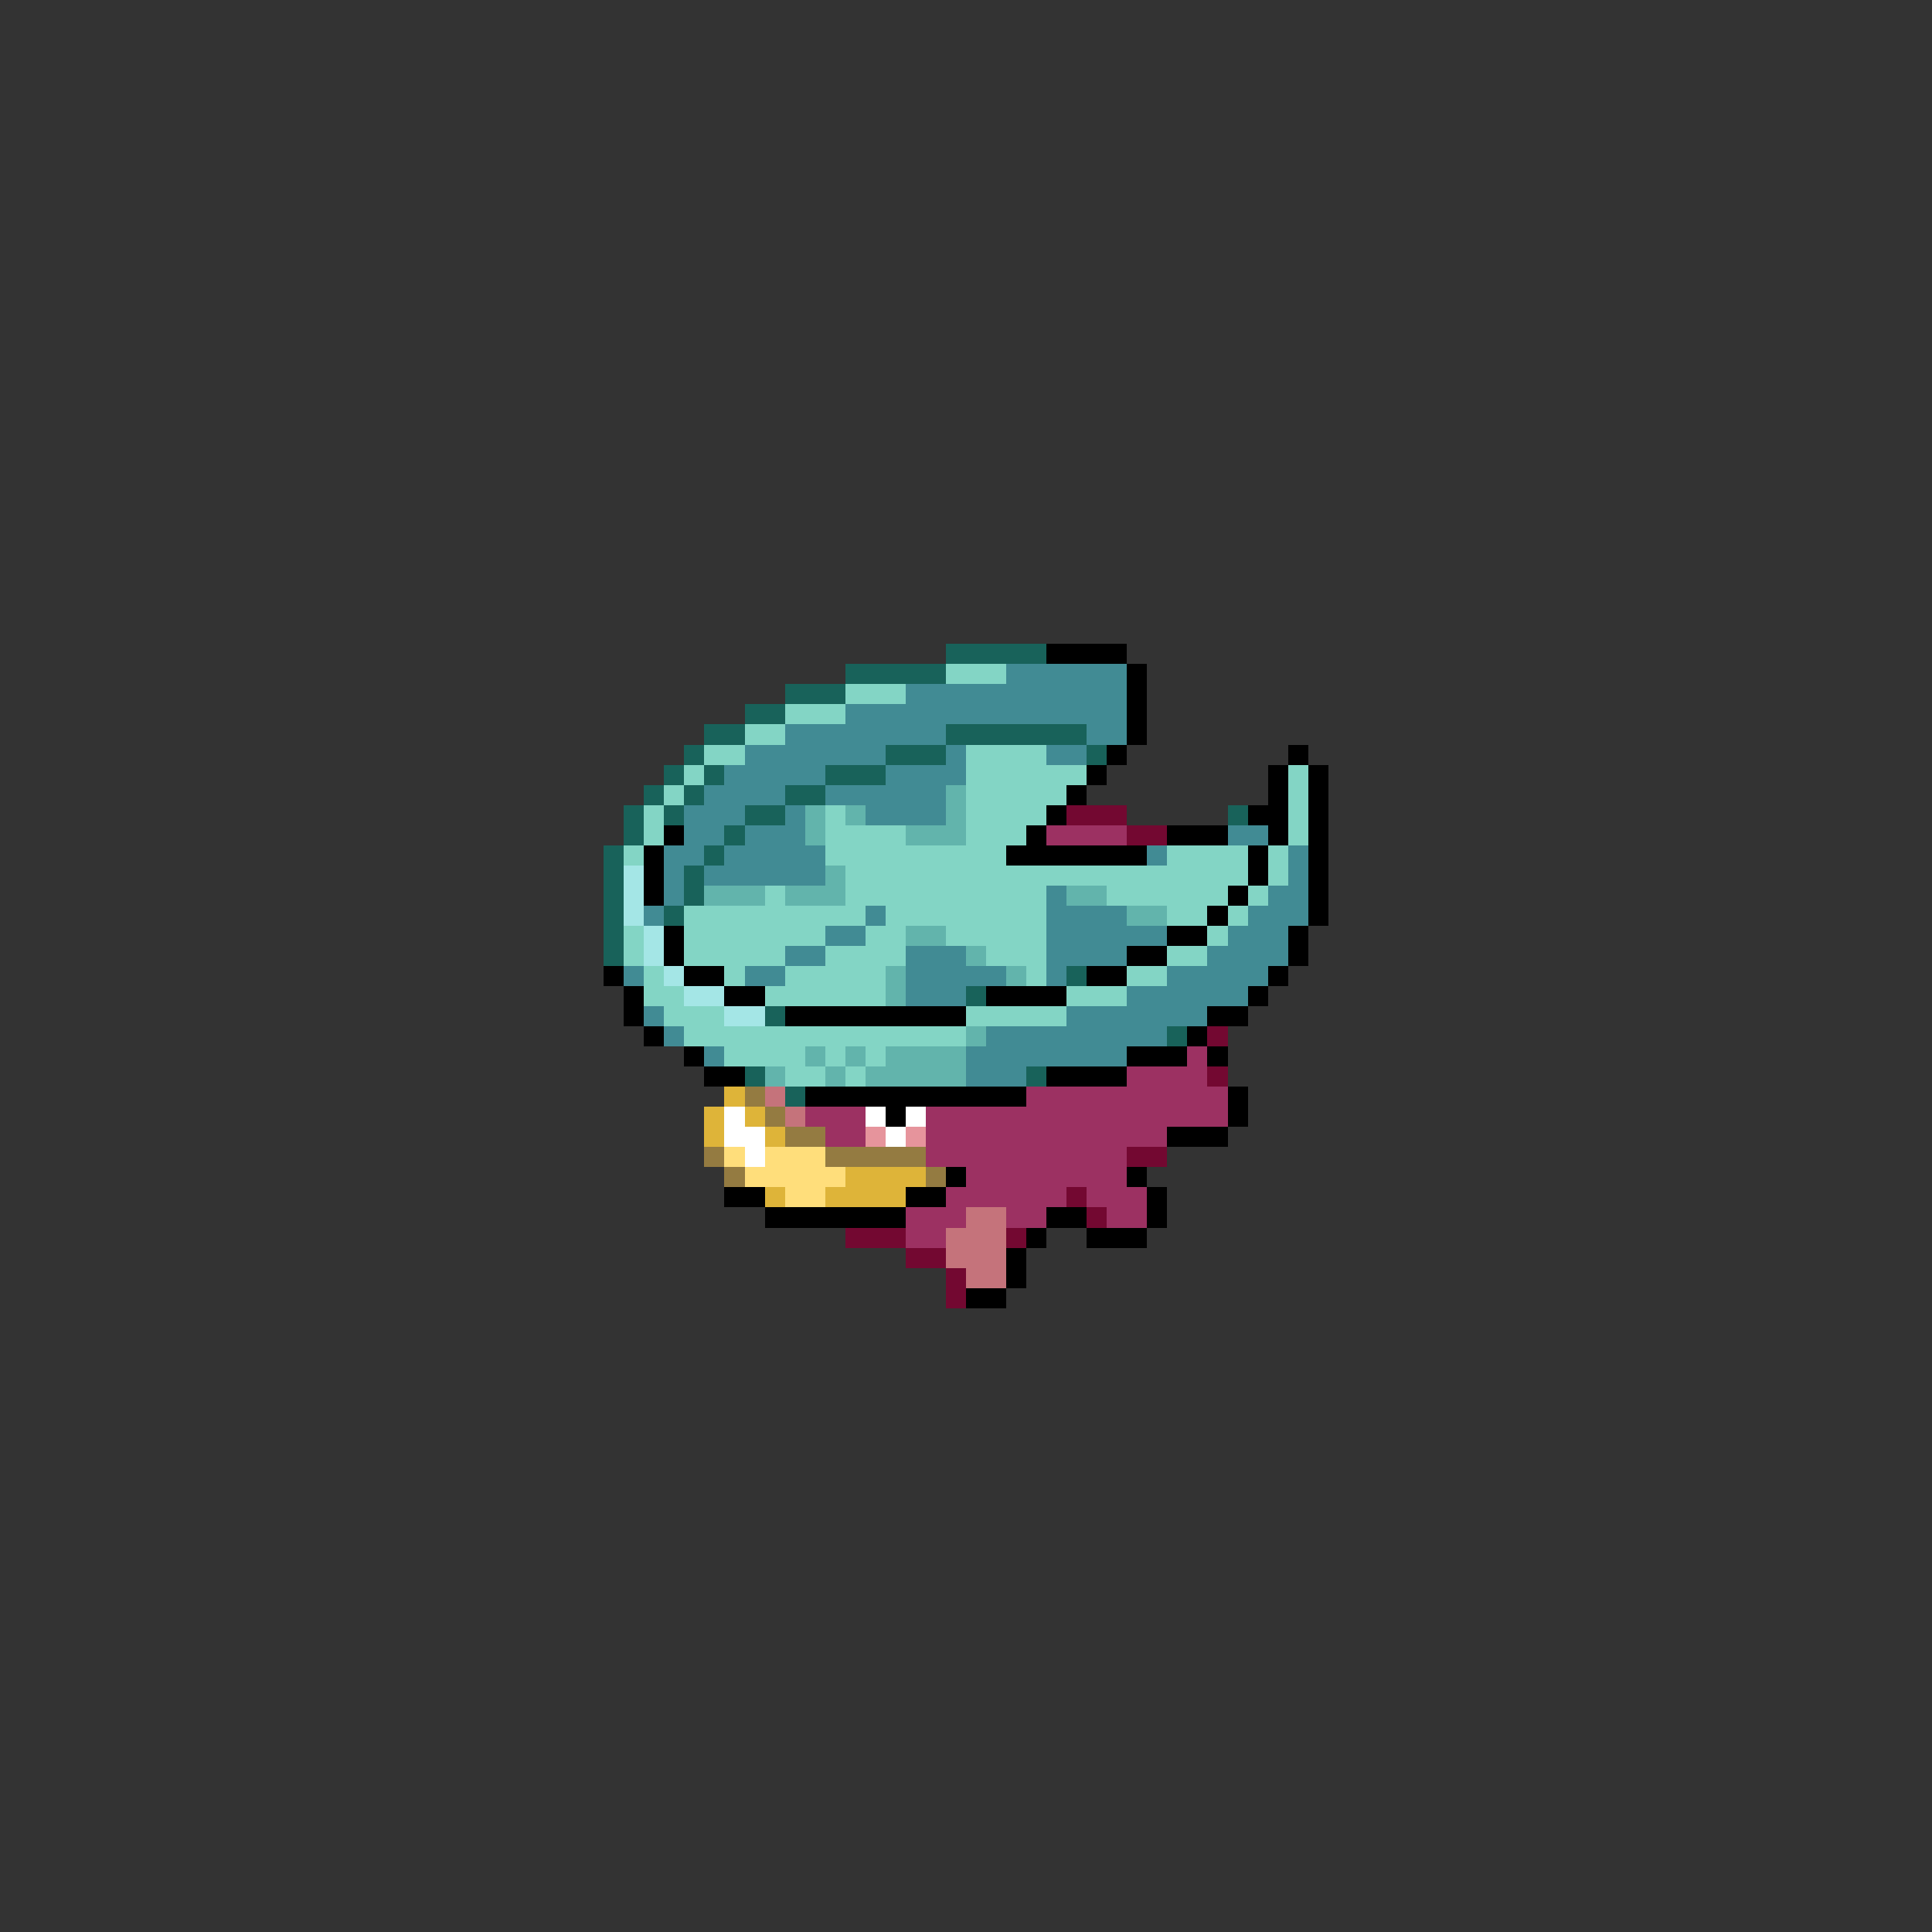 <svg xmlns="http://www.w3.org/2000/svg" viewBox="0 -0.5 96 96" shape-rendering="crispEdges">
<rect x="0" y="-0.5" width="96" height="96" fill="#333333" stroke="none"/>
<path stroke="#18625a" d="M47 32h5M42 33h5M39 34h3M37 35h2M35 36h2M47 36h7M34 37h1M44 37h3M54 37h1M33 38h1M35 38h1M41 38h3M32 39h1M34 39h1M39 39h2M31 40h1M33 40h1M37 40h2M61 40h1M31 41h1M36 41h1M30 42h1M35 42h1M30 43h1M34 43h1M30 44h1M34 44h1M30 45h1M33 45h1M30 46h1M30 47h1M53 48h1M48 49h1M38 50h1M58 51h1M37 53h1M51 53h1M39 54h1" />
<path stroke="#000000" d="M52 32h4M56 33h1M56 34h1M56 35h1M56 36h1M55 37h1M64 37h1M54 38h1M63 38h1M65 38h1M53 39h1M63 39h1M65 39h1M52 40h1M62 40h2M65 40h1M33 41h1M51 41h1M58 41h3M63 41h1M65 41h1M32 42h1M50 42h7M62 42h1M65 42h1M32 43h1M62 43h1M65 43h1M32 44h1M61 44h1M65 44h1M60 45h1M65 45h1M33 46h1M58 46h2M64 46h1M33 47h1M56 47h2M64 47h1M30 48h1M34 48h2M54 48h2M63 48h1M31 49h1M36 49h2M49 49h4M62 49h1M31 50h1M39 50h9M60 50h2M32 51h1M59 51h1M34 52h1M56 52h3M60 52h1M35 53h2M52 53h4M40 54h11M61 54h1M44 55h1M61 55h1M58 56h3M47 58h1M56 58h1M36 59h2M45 59h2M57 59h1M38 60h7M52 60h2M57 60h1M51 61h1M54 61h3M50 62h1M50 63h1M48 64h2" />
<path stroke="#83d5c5" d="M47 33h3M42 34h3M39 35h3M37 36h2M35 37h2M48 37h4M34 38h1M48 38h6M64 38h1M33 39h1M48 39h5M64 39h1M32 40h1M41 40h1M48 40h4M64 40h1M32 41h1M41 41h4M48 41h3M64 41h1M31 42h1M41 42h9M58 42h4M63 42h1M42 43h20M63 43h1M38 44h1M42 44h10M55 44h6M62 44h1M34 45h9M44 45h8M58 45h2M61 45h1M31 46h1M34 46h7M43 46h2M47 46h5M60 46h1M31 47h1M34 47h5M41 47h4M49 47h3M58 47h2M32 48h1M36 48h1M39 48h5M51 48h1M56 48h2M32 49h2M38 49h6M53 49h3M33 50h3M48 50h5M34 51h14M36 52h4M41 52h1M43 52h1M39 53h2M42 53h1" />
<path stroke="#418b94" d="M50 33h6M45 34h11M42 35h14M39 36h8M54 36h2M37 37h7M47 37h1M52 37h2M36 38h5M44 38h4M35 39h4M41 39h6M34 40h3M39 40h1M43 40h4M34 41h2M37 41h3M61 41h2M33 42h2M36 42h5M57 42h1M64 42h1M33 43h1M35 43h6M64 43h1M33 44h1M52 44h1M63 44h2M32 45h1M43 45h1M52 45h4M62 45h3M41 46h2M52 46h6M61 46h3M39 47h2M45 47h3M52 47h4M60 47h4M31 48h1M37 48h2M45 48h5M52 48h1M58 48h5M45 49h3M56 49h6M32 50h1M53 50h7M33 51h1M49 51h9M35 52h1M48 52h8M48 53h3" />
<path stroke="#62b4ac" d="M47 39h1M40 40h1M42 40h1M47 40h1M40 41h1M45 41h3M41 43h1M35 44h3M39 44h3M53 44h2M56 45h2M45 46h2M48 47h1M44 48h1M50 48h1M44 49h1M48 51h1M40 52h1M42 52h1M44 52h4M38 53h1M41 53h1M43 53h5" />
<path stroke="#730831" d="M53 40h3M56 41h2M60 51h1M60 53h1M56 57h2M53 59h1M54 60h1M42 61h3M50 61h1M45 62h2M47 63h1M47 64h1" />
<path stroke="#9c3162" d="M52 41h4M59 52h1M56 53h4M51 54h10M40 55h3M46 55h15M41 56h2M46 56h12M46 57h10M48 58h8M47 59h6M54 59h3M45 60h3M50 60h2M55 60h2M45 61h2" />
<path stroke="#a4e6e6" d="M31 43h1M31 44h1M31 45h1M32 46h1M32 47h1M33 48h1M34 49h2M36 50h2" />
<path stroke="#deb439" d="M36 54h1M35 55h1M37 55h1M35 56h1M38 56h1M42 58h4M38 59h1M41 59h4" />
<path stroke="#947b41" d="M37 54h1M38 55h1M39 56h2M35 57h1M41 57h5M36 58h1M46 58h1" />
<path stroke="#c5737b" d="M38 54h1M39 55h1M48 60h2M47 61h3M47 62h3M48 63h2" />
<path stroke="#ffffff" d="M36 55h1M43 55h1M45 55h1M36 56h2M44 56h1M37 57h1" />
<path stroke="#e6949c" d="M43 56h1M45 56h1" />
<path stroke="#ffde7b" d="M36 57h1M38 57h3M37 58h5M39 59h2" />
</svg>